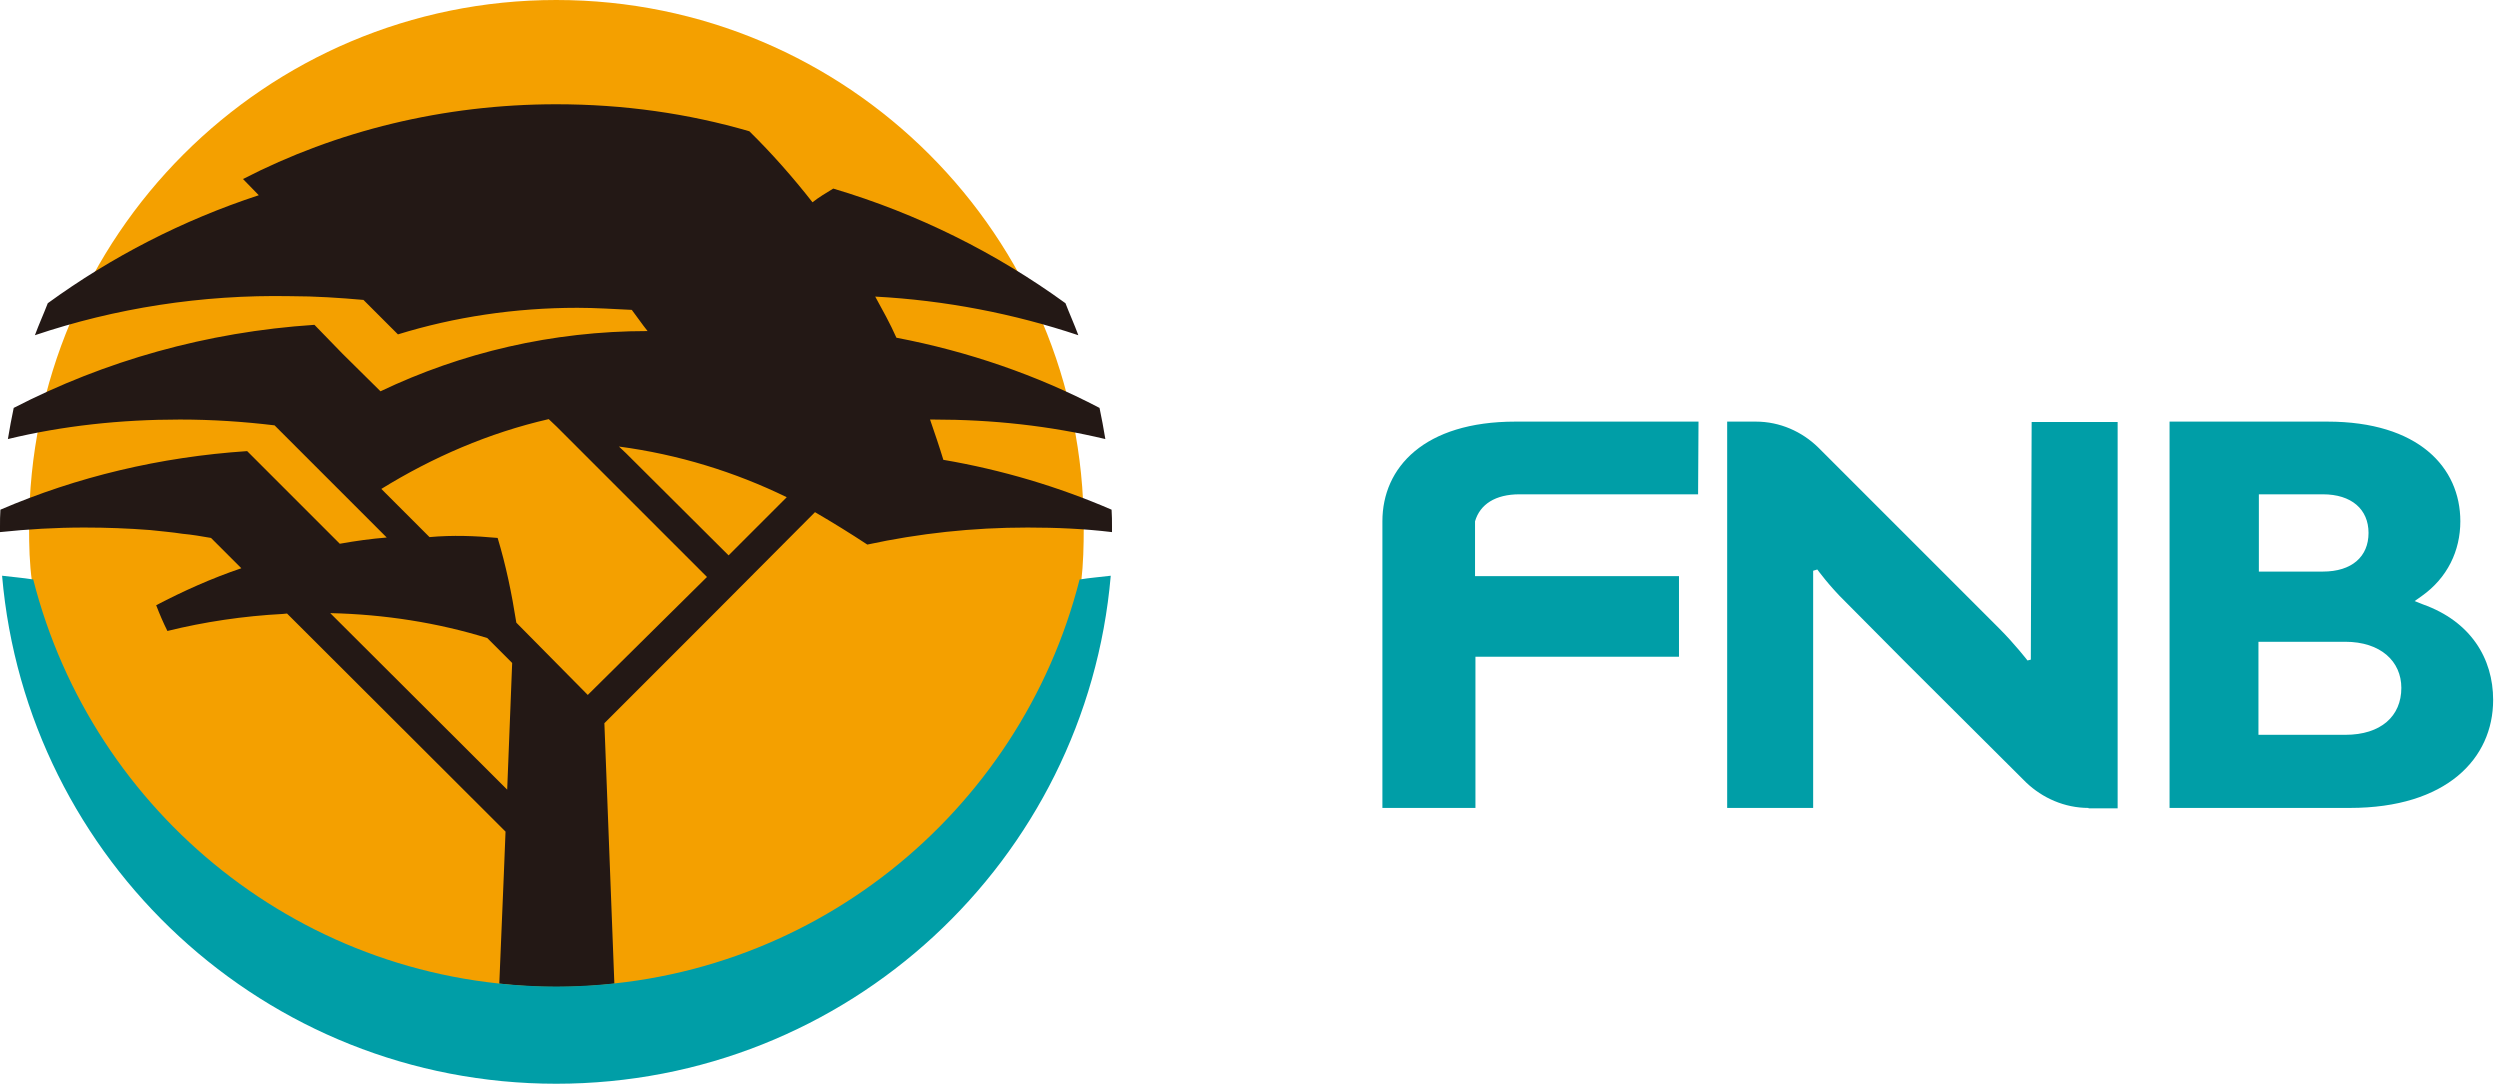 <svg width="203" height="88" viewBox="0 0 203 88" fill="none" xmlns="http://www.w3.org/2000/svg">
<path d="M2.361 42.836C2.361 19.158 21.52 0 45.164 0C68.842 0 88 19.158 88 42.836C88 44.287 87.966 45.771 87.798 47.221C82.941 66.211 65.705 80.276 45.164 80.276C24.657 80.276 7.454 66.211 2.597 47.221C2.395 45.771 2.361 44.32 2.361 42.836Z" fill="#F4A000"/>
<path fill-rule="evenodd" clip-rule="evenodd" d="M41.588 53.832L39.565 51.808C35.517 50.56 31.233 49.886 26.815 49.785L41.184 64.12L41.588 53.832ZM31.402 43.646L22.295 34.539C19.765 34.235 17.236 34.067 14.605 34.067C9.782 34.067 5.093 34.573 0.641 35.652C0.776 34.809 0.944 33.932 1.113 33.122C8.5 29.311 16.764 26.95 25.533 26.376L27.793 28.704L30.896 31.773C37.473 28.636 44.826 26.882 52.584 26.882C52.146 26.343 51.741 25.735 51.302 25.162C49.852 25.095 48.368 24.994 46.884 24.994C41.825 24.994 36.9 25.735 32.313 27.152L29.513 24.353C27.591 24.184 25.601 24.049 23.577 24.049C16.359 23.914 9.343 25.027 2.833 27.22C3.171 26.309 3.542 25.499 3.879 24.622C9.073 20.845 14.841 17.877 21.013 15.853L19.732 14.537C27.321 10.625 36.023 8.466 45.164 8.466C50.628 8.466 55.856 9.208 60.848 10.659C62.669 12.446 64.389 14.402 65.975 16.426C66.481 16.021 67.054 15.684 67.661 15.313C74.475 17.337 80.849 20.508 86.516 24.622C86.853 25.499 87.224 26.309 87.561 27.22C82.3 25.466 76.768 24.386 71.068 24.083C71.675 25.196 72.282 26.275 72.788 27.422C78.623 28.535 84.189 30.458 89.282 33.122C89.45 33.932 89.619 34.809 89.754 35.652C85.234 34.573 80.613 34.067 75.79 34.067H75.52C75.891 35.146 76.262 36.225 76.6 37.338C81.355 38.148 85.976 39.531 90.26 41.386C90.294 41.858 90.294 42.297 90.294 42.769V43.207C88.067 42.938 85.774 42.836 83.447 42.836C78.96 42.836 74.643 43.309 70.427 44.219C69.044 43.309 67.627 42.432 66.177 41.588L57.677 50.122L49.076 58.723L49.886 79.871C48.334 80.04 46.783 80.141 45.164 80.141C43.612 80.141 42.027 80.04 40.543 79.871L40.914 70.933L41.049 67.526L23.307 49.818L22.97 49.852C19.765 50.021 16.595 50.493 13.593 51.235C13.256 50.56 12.952 49.852 12.682 49.144C14.875 47.997 17.202 46.951 19.597 46.142L17.134 43.68C16.359 43.545 15.583 43.41 14.807 43.342C13.964 43.207 13.053 43.14 12.176 43.039C10.422 42.904 8.668 42.836 6.847 42.836C4.52 42.836 2.26 42.971 0 43.207V42.769C0 42.297 1.28165e-07 41.858 0.034 41.386C6.24 38.721 12.986 37.102 20.069 36.63L27.591 44.152C28.906 43.916 30.154 43.747 31.402 43.646ZM50.83 36.799L59.161 45.096L63.883 40.374C59.667 38.317 55.08 36.9 50.257 36.259L50.83 36.799ZM57.407 46.85L45.197 34.64L44.556 34.033C39.7 35.146 35.112 37.136 30.964 39.7L34.876 43.612C36.731 43.444 38.62 43.511 40.408 43.68C41.082 45.906 41.555 48.199 41.926 50.56L47.727 56.429L57.407 46.85Z" fill="#231815"/>
<path d="M2.699 47.053C7.522 66.042 24.69 80.107 45.164 80.107C65.671 80.107 82.84 66.042 87.663 47.053C88.506 46.917 89.383 46.85 90.193 46.749C88.203 69.853 68.842 88 45.164 88C21.52 88 2.159 69.853 0.169 46.749C0.978 46.85 1.855 46.917 2.699 47.053Z" fill="#009EA7"/>
<path d="M192.325 43.275C192.325 41.352 190.942 40.138 188.614 40.138H183.42V46.412H188.614C190.975 46.412 192.325 45.197 192.325 43.275ZM194.989 55.856C194.989 53.697 193.303 52.112 190.436 52.112H183.386V59.667H190.436C193.336 59.667 194.989 58.15 194.989 55.856ZM199.779 42.33C199.779 44.725 198.733 46.918 196.642 48.402L196.069 48.806L196.743 49.076C200.622 50.459 202.443 53.461 202.443 56.834C202.443 61.59 198.666 65.604 190.807 65.604H176.168V34.235H188.985C196.372 34.235 199.779 37.946 199.779 42.33ZM119.806 65.604H112.251V42.33C112.251 37.946 115.658 34.235 123.044 34.235H137.919L137.885 40.138H123.382C121.425 40.138 120.177 40.947 119.773 42.33V46.783H136.334V53.326H119.806V65.604ZM169.591 65.604C167.635 65.604 165.847 64.794 164.532 63.546L154.716 53.765L149.826 48.84C148.544 47.592 147.566 46.243 147.566 46.243L147.228 46.344V65.604H140.246V34.235H142.574C144.53 34.235 146.318 35.045 147.633 36.327L157.415 46.108L162.339 51.033C163.587 52.281 164.633 53.63 164.633 53.63L164.903 53.562L164.97 34.269H171.952V65.637H169.591V65.604Z" fill="#009EA7"/>
</svg>
